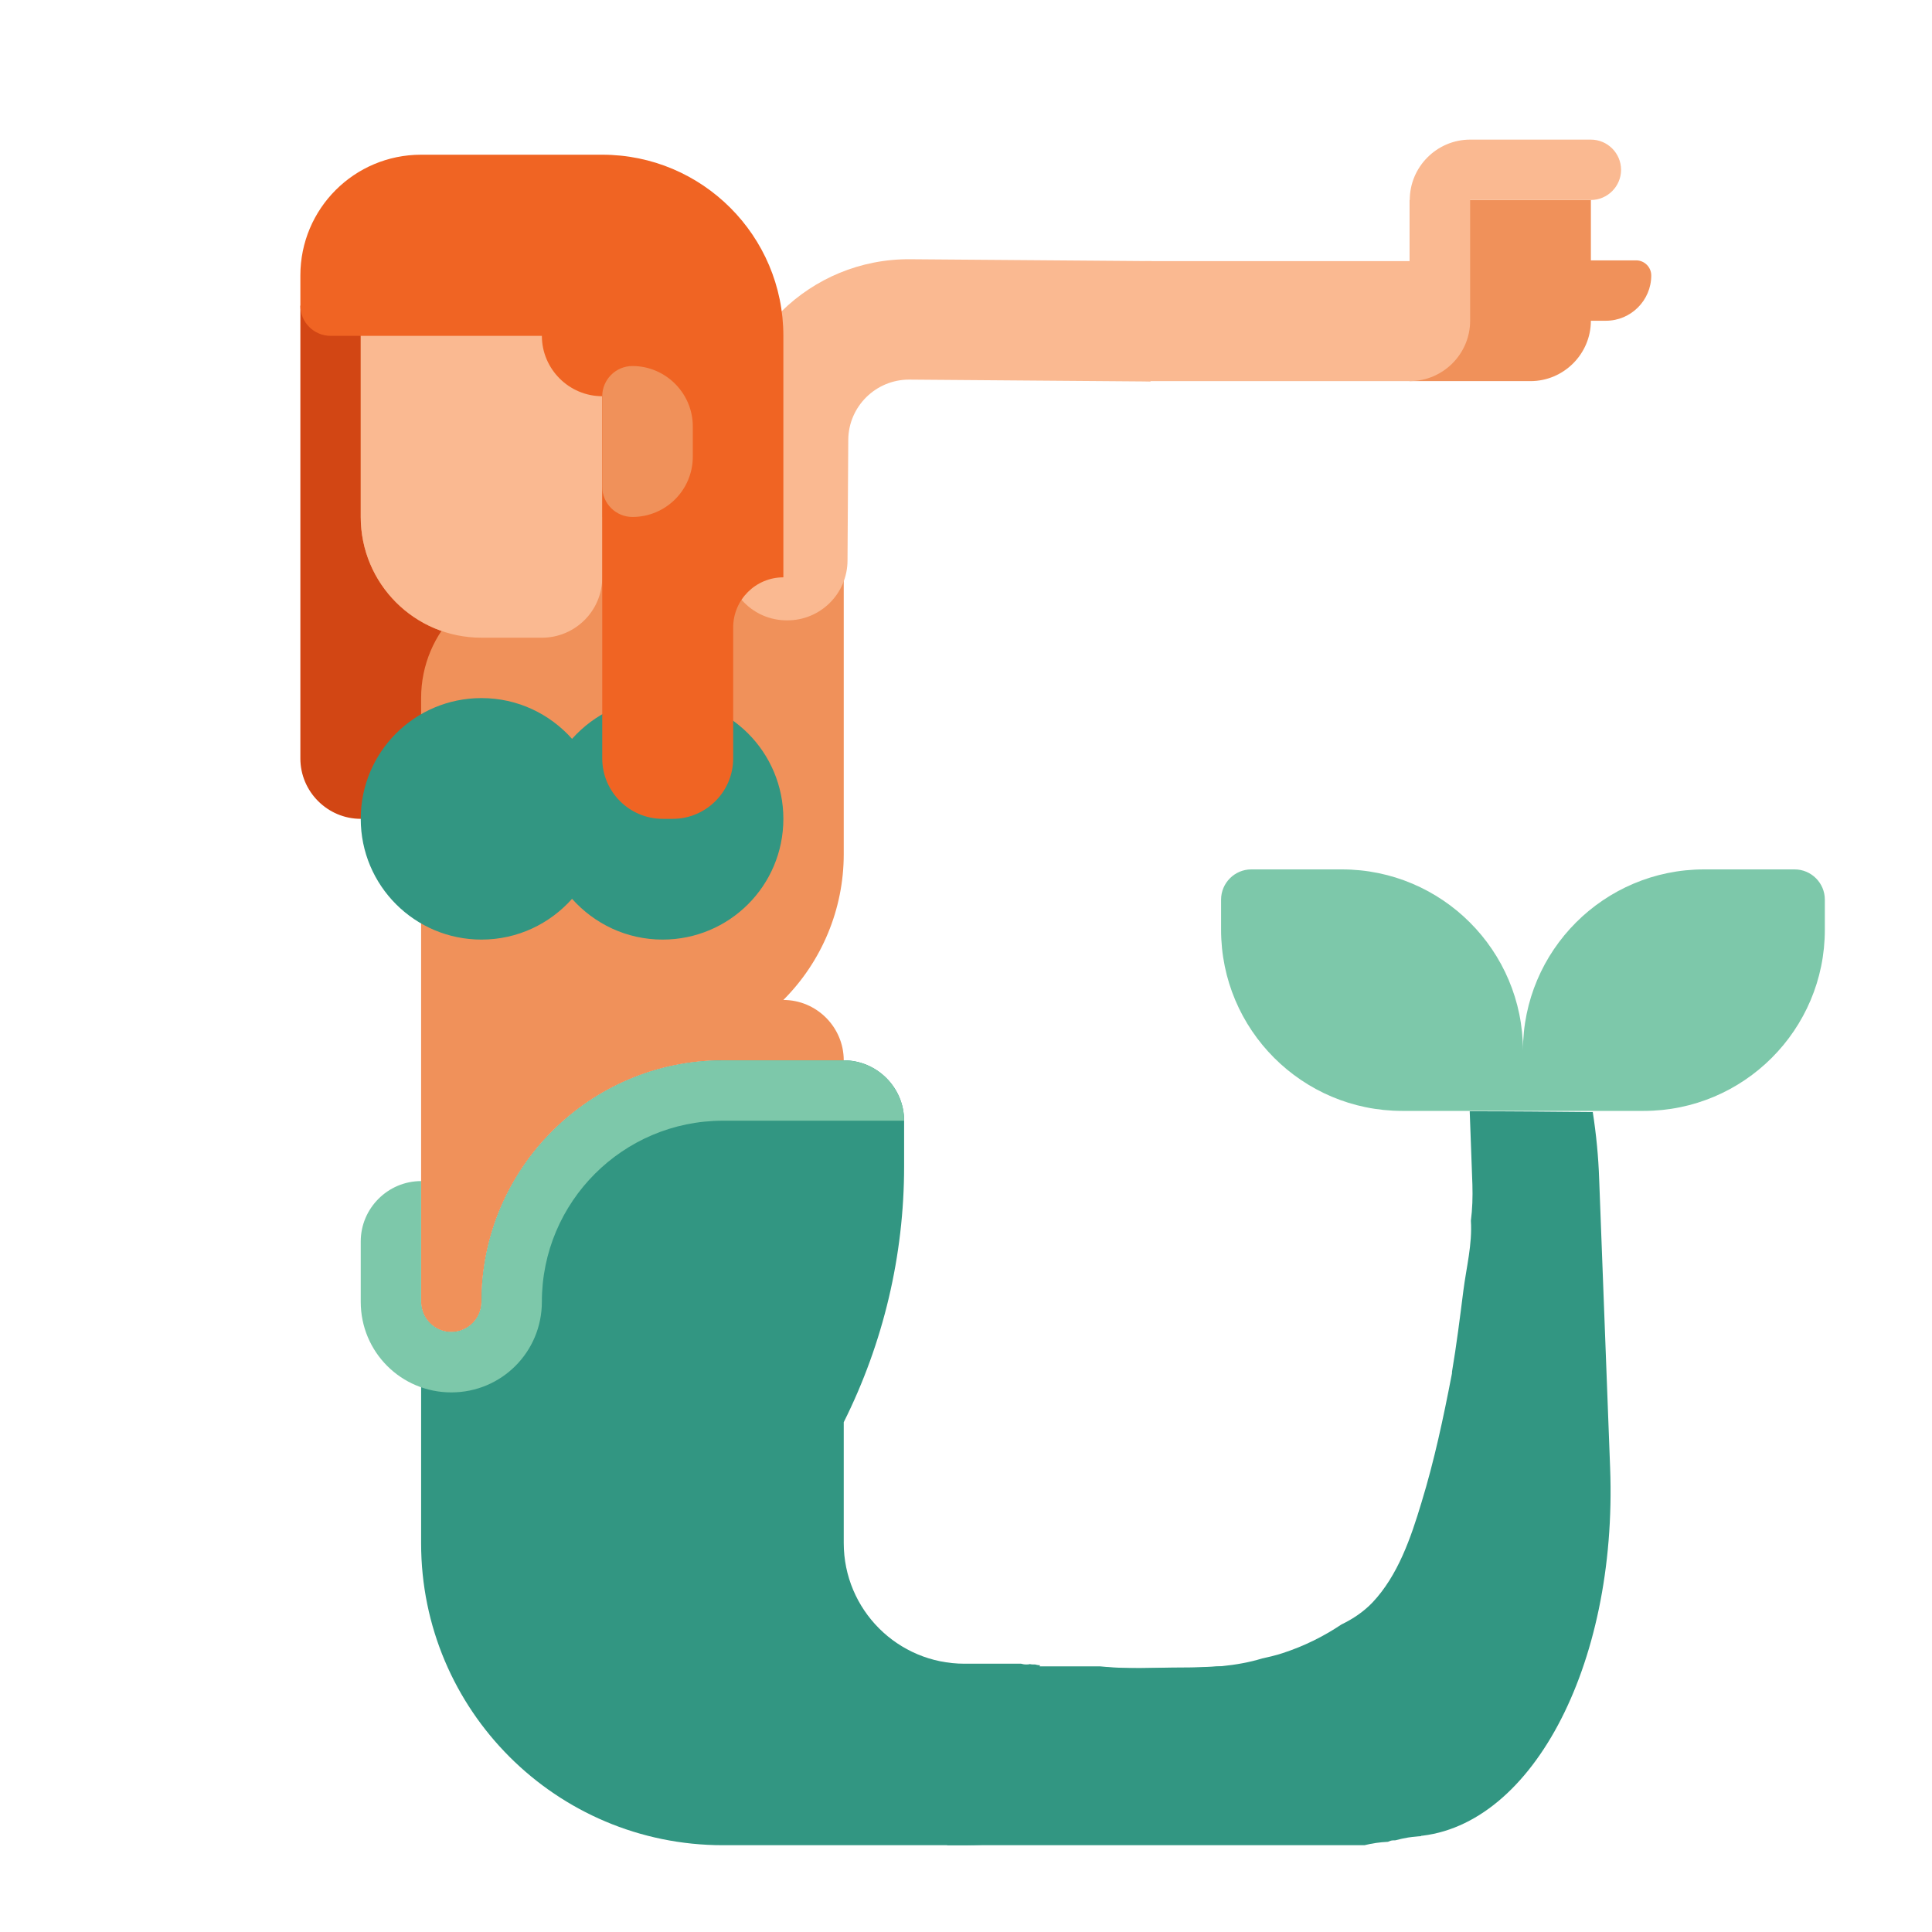 <?xml version="1.0" encoding="utf-8"?>
<!-- Generator: Adobe Illustrator 23.0.1, SVG Export Plug-In . SVG Version: 6.00 Build 0)  -->
<svg version="1.1" id="Layer_1" xmlns="http://www.w3.org/2000/svg" xmlns:xlink="http://www.w3.org/1999/xlink" x="0px" y="0px"
	 viewBox="0 0 512 512" style="enable-background:new 0 0 512 512;" xml:space="preserve">
<style type="text/css">
	.st0{fill:#329682;}
	.st1{fill:#D24614;}
	.st2{fill:#F0915A;}
	.st3{fill:#FAB991;}
	.st4{fill:#F06423;}
	.st5{fill:#7DC8AA;}
</style>
<g>
	<g>
		<path class="st0" d="M275.6,441.3L275.6,441.3c-0.5,0-0.9-0.1-1.3-0.2c-0.1,0-0.2,0-0.4,0c-0.3,0-0.6,0-1-0.1
			c-0.3,0.1-0.6,0.1-1,0.1c-0.5,0-0.9-0.1-1.3-0.2h-15c-17.7,0-32-14.3-32-32v-32c10.5-21,16-44.2,16-67.8V297c0-8.8-7.2-16-16-16
			h-32c-35.3,0-64,28.7-64,64c0,4.4-3.6,8-8,8s-8-3.6-8-8v64c0,44.2,35.8,80,80,80h64c6.2,0,12.2-0.7,18-2.1c0-0.1,0-0.3,0-0.4
			c0-3.3,0.2-6.7,0.5-10c-0.3-1.6-0.5-3.2-0.7-4.5c-0.6-4.1-1.2-8.4-1.1-12.6C272.5,453.3,274.3,447.4,275.6,441.3z"/>
	</g>
	<g>
		<path class="st1" d="M122.3,217H95.6c-8.8,0-16-7.2-16-16V81h42.7V217z"/>
	</g>
	<g>
		<path class="st2" d="M223.6,153h-80c-17.7,0-32,14.3-32,32v160c0,4.4,3.6,8,8,8s8-3.6,8-8c0-35.3,28.7-64,64-64h32
			c0-8.8-7.2-16-16-16c10.2-10.2,16-24.1,16-38.6V153z"/>
	</g>
	<g>
		<path class="st2" d="M127.6,169h40c8.8,0,16-7.2,16-16V81c0-13.3-10.7-24-24-24h-40c-13.3,0-24,10.7-24,24v56
			C95.6,154.7,109.9,169,127.6,169z"/>
	</g>
	<g>
		<path class="st3" d="M143.6,169h-16c-17.7,0-32-14.3-32-32V81c0-13.3,10.7-24,24-24h16c13.3,0,24,10.7,24,24v72
			C159.6,161.9,152.4,169,143.6,169z"/>
	</g>
	<g>
		<path class="st2" d="M167.6,137h-8v-24c0-8.8,7.2-16,16-16h8v24C183.6,129.9,176.4,137,167.6,137z"/>
	</g>
	<g>
		<path class="st0" d="M175.6,185c-9.6,0-18.1,4.2-24,10.8c-5.9-6.6-14.4-10.8-24-10.8c-17.7,0-32,14.3-32,32s14.3,32,32,32
			c9.6,0,18.1-4.2,24-10.8c5.9,6.6,14.4,10.8,24,10.8c17.7,0,32-14.3,32-32S193.3,185,175.6,185L175.6,185z"/>
	</g>
	<g>
		<path class="st3" d="M305.2,69.2l-64-0.5c-26.5-0.2-48.2,21.1-48.4,47.6l-0.2,32c-0.1,8.8,7,16.1,15.9,16.1
			c8.8,0.1,16.1-7,16.1-15.9l0.2-32c0.1-8.8,7.3-15.9,16.1-15.9l64,0.5L305.2,69.2z"/>
	</g>
	<g>
		<path class="st2" d="M373.6,53v48h32c8.8,0,16-7.2,16-16h4c6.6,0,12-5.4,12-12c0-2.2-1.8-4-4-4h-12V53H373.6z"/>
	</g>
	<g>
		<path class="st3" d="M373.6,53v48c8.8,0,16-7.2,16-16V53h32c4.4,0,8-3.6,8-8s-3.6-8-8-8h-32C380.8,37,373.6,44.2,373.6,53z"/>
	</g>
	<g>
		<path class="st4" d="M159.6,41h-48c-17.7,0-32,14.3-32,32v8c0,4.4,3.6,8,8,8h56c0,8.8,7.2,16,16,16v96c0,8.8,7.2,16,16,16h2.7
			c8.8,0,16-7.2,16-16v-34.7c0-7.4,6-13.3,13.3-13.3V89C207.6,62.5,186.1,41,159.6,41L159.6,41z"/>
	</g>
	<g>
		<path class="st2" d="M167.6,137c-4.4,0-8-3.6-8-8v-24c0-4.4,3.6-8,8-8c8.8,0,16,7.2,16,16v8C183.6,129.9,176.4,137,167.6,137z"/>
	</g>
	<g>
		<path class="st5" d="M119.6,369c13.3,0,24-10.7,24-24c0-26.5,21.5-48,48-48h48c0-8.8-7.2-16-16-16h-32c-35.3,0-64,28.7-64,64
			c0,4.4-3.6,8-8,8s-8-3.6-8-8v-32c-8.8,0-16,7.2-16,16v16C95.6,358.3,106.3,369,119.6,369z"/>
	</g>
	<path class="st5" d="M475.6,230.4h-24c-26.5,0-48,21.5-48,48c0-26.5-21.5-48-48-48h-24c-4.4,0-8,3.6-8,8v8c0,26.5,21.5,48,48,48h64
		c26.5,0,48-21.5,48-48v-8C483.6,234,480,230.4,475.6,230.4z"/>
	<path class="st0" d="M322.5,441.6c-3.1,0.2-6.1,0.3-9.1,0.3c-7.2,0-14.7,0.5-21.9-0.3H251V489h110.6c2-0.5,4.1-0.8,6.2-0.9
		c0.2-0.1,0.4-0.1,0.5-0.2c0.5-0.2,1-0.2,1.5-0.2c2.2-0.6,4.5-1,6.8-1.1v-45L322.5,441.6L322.5,441.6z"/>
	<g>
		<path class="st0" d="M426.7,389l-2.9-76.4c-0.2-6.1-0.8-12.1-1.7-17.9c-10.9-0.1-21.7-0.2-32.6-0.2c0,0.1,0,0.2,0,0.3l0.7,19.1
			c0.1,3.3,0,6.5-0.4,9.6c0.4,6.3-1.2,12.3-2,18.6c-0.9,7.1-1.8,14.3-3,21.4c0,0.3,0,0.6-0.1,0.9c-2.2,11.4-4.6,22.7-8,33.8
			c-2.8,9.3-6.2,19.3-13,26.5c-2.3,2.4-5.1,4.3-8.2,5.8c-4.8,3.2-9.8,5.7-15.6,7.6c-1.8,0.6-3.6,1-5.4,1.4
			c-6.8,2.1-14.4,2.5-21.2,2.5c-6.8,0-13.7,0.4-20.5-0.2c8.8,17.3,21.9,28,36,27.5c3.1-0.1,5.7,4.1,5.9,9.3s-2.1,9.6-5.2,9.8
			l44.7-1.7C405.3,485.5,428.7,441.8,426.7,389z"/>
	</g>
	<rect x="303.6" y="69.2" class="st3" width="70.2" height="31.8"/>
</g>
</svg>
